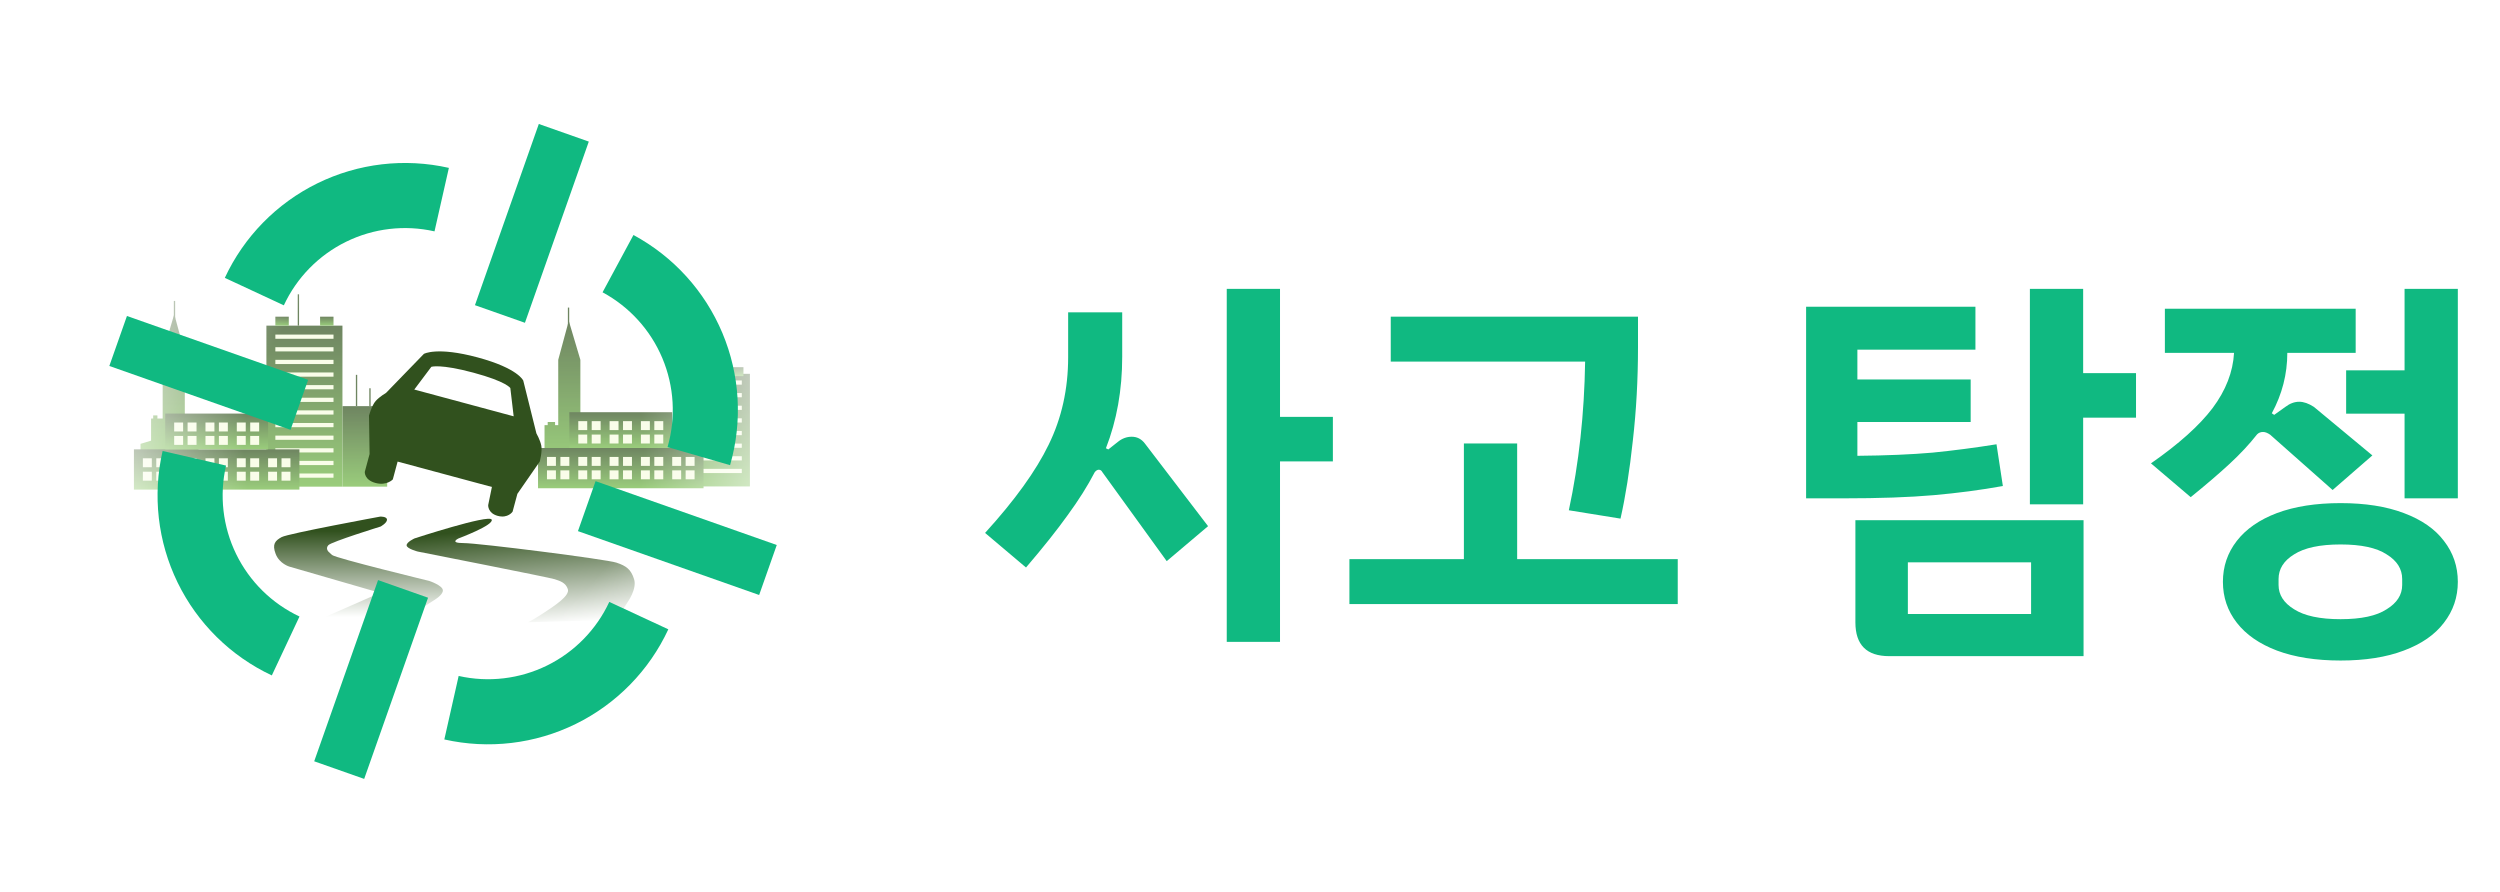 <svg width="622" height="222" viewBox="0 0 622 222" fill="none" xmlns="http://www.w3.org/2000/svg">
<path d="M331.62 114.791H318.467V159.69H305.215V71.87H318.467V103.715H331.62V114.791ZM281.579 108.659C282.897 108.659 283.985 109.22 284.842 110.341L300.567 130.911L290.282 139.614L274.26 117.461C274.063 117.066 273.766 116.868 273.37 116.868C273.041 116.868 272.711 117.066 272.381 117.461C270.601 120.89 268.36 124.45 265.656 128.142C263.019 131.834 259.558 136.185 255.272 141.196L245.086 132.592C252.47 124.483 257.745 117.164 260.909 110.637C264.14 104.044 265.755 96.792 265.755 88.88V77.705H279.205V88.781C279.205 97.023 277.854 104.605 275.15 111.527L275.744 111.824L278.117 109.945C279.172 109.088 280.326 108.659 281.579 108.659ZM394.379 89.968H346.019V78.793H407.533V86.408C407.533 94.451 407.104 102.198 406.247 109.648C405.456 117.033 404.434 123.494 403.181 129.032L390.325 126.955C392.83 115.285 394.182 102.956 394.379 89.968ZM417.422 139.119V150.295H335.734V139.119H364.216V110.341H377.468V139.119H417.422ZM531.442 92.836V103.912H518.289V125.472H505.037V71.87H518.289V92.836H531.442ZM498.312 120.922C492.84 121.911 487.104 122.67 481.104 123.197C475.105 123.725 467.588 123.988 458.556 123.988H449.359V76.32H491.488V87.001H462.116V94.418H490.302V105H462.116V113.406C469.303 113.34 475.533 113.077 480.808 112.615C486.082 112.088 491.389 111.396 496.73 110.538L498.312 120.922ZM461.622 129.428H518.388V163.25H470.028C464.424 163.25 461.622 160.448 461.622 154.844V129.428ZM474.676 152.767H505.334V139.911H474.676V152.767ZM611.508 71.87V123.988H598.256V102.923H583.719V92.144H598.256V71.87H611.508ZM545.05 123.692L535.161 115.285C542.084 110.472 547.193 105.89 550.49 101.539C553.786 97.122 555.566 92.539 555.83 87.792H538.622V76.815H586.092V87.792H569.082C569.082 93.067 567.796 98.078 565.225 102.825L565.819 103.22L568.588 101.242C569.708 100.385 570.862 99.957 572.049 99.957C573.17 99.957 574.39 100.385 575.708 101.242L590.246 113.308L580.356 121.911L564.83 108.165C564.17 107.703 563.577 107.473 563.049 107.473C562.456 107.473 561.962 107.67 561.566 108.066C559.654 110.505 557.379 112.945 554.742 115.384C552.105 117.824 548.874 120.593 545.05 123.692ZM611.508 144.756C611.508 148.58 610.355 151.976 608.047 154.943C605.805 157.91 602.476 160.217 598.059 161.865C593.707 163.514 588.466 164.338 582.334 164.338C576.203 164.338 570.928 163.514 566.511 161.865C562.159 160.217 558.83 157.91 556.522 154.943C554.215 151.976 553.061 148.58 553.061 144.756C553.061 140.932 554.215 137.537 556.522 134.57C558.83 131.603 562.159 129.296 566.511 127.647C570.928 125.999 576.203 125.175 582.334 125.175C588.466 125.175 593.707 125.999 598.059 127.647C602.476 129.296 605.805 131.603 608.047 134.57C610.355 137.537 611.508 140.932 611.508 144.756ZM597.663 144.064C597.663 141.559 596.377 139.515 593.806 137.933C591.301 136.284 587.477 135.46 582.334 135.46C577.192 135.46 573.335 136.284 570.763 137.933C568.192 139.515 566.906 141.559 566.906 144.064V145.548C566.906 147.987 568.192 149.998 570.763 151.58C573.335 153.228 577.192 154.053 582.334 154.053C587.477 154.053 591.301 153.228 593.806 151.58C596.377 149.998 597.663 147.987 597.663 145.548V144.064Z" fill="#10B981"/>
<g opacity="0.7">
<rect x="168.445" y="93.006" width="18.131" height="28.02" fill="url(#paint0_linear_102_3)"/>
<rect x="170.094" y="94.654" width="14.468" height="1.047" fill="#F6FCDF"/>
<rect x="170.094" y="97.797" width="14.468" height="1.047" fill="#F6FCDF"/>
<rect x="170.094" y="100.939" width="14.468" height="1.047" fill="#F6FCDF"/>
<rect x="170.094" y="104.081" width="14.468" height="1.047" fill="#F6FCDF"/>
<rect x="170.094" y="107.224" width="14.468" height="1.047" fill="#F6FCDF"/>
<rect x="170.094" y="110.366" width="14.468" height="1.047" fill="#F6FCDF"/>
<rect x="170.094" y="113.508" width="14.468" height="1.047" fill="#F6FCDF"/>
<rect x="170.094" y="116.651" width="14.468" height="1.047" fill="#F6FCDF"/>
<rect x="170.094" y="91.358" width="3.339" height="2.226" fill="url(#paint1_linear_102_3)"/>
<rect x="181.631" y="91.358" width="3.339" height="2.226" fill="url(#paint2_linear_102_3)"/>
<line x1="176.853" y1="86.413" x2="176.853" y2="94.203" stroke="url(#paint3_linear_102_3)" stroke-width="0.334"/>
<path d="M141.511 79.82L138.889 89.522V105.78H138.102V104.994H136.267V105.78H135.48V114.434H149.902V112.074L147.28 111.287V105.78H146.756V104.994H145.707V105.78H144.396V89.522L141.511 79.82Z" fill="url(#paint4_linear_102_3)"/>
<line x1="141.453" y1="76.524" x2="141.453" y2="80.975" stroke="url(#paint5_linear_102_3)" stroke-width="0.334"/>
<rect x="133.861" y="111.46" width="41.177" height="10.016" fill="url(#paint6_linear_102_3)"/>
<rect x="141.652" y="102.557" width="25.596" height="8.903" fill="url(#paint7_linear_102_3)"/>
<rect x="143.877" y="104.783" width="2.226" height="2.226" fill="#F6FCDF"/>
<rect x="147.216" y="104.783" width="2.226" height="2.226" fill="#F6FCDF"/>
<rect x="143.877" y="108.122" width="2.226" height="2.226" fill="#F6FCDF"/>
<rect x="147.216" y="108.122" width="2.226" height="2.226" fill="#F6FCDF"/>
<rect x="136.087" y="113.686" width="2.226" height="2.226" fill="#F6FCDF"/>
<rect x="139.426" y="113.686" width="2.226" height="2.226" fill="#F6FCDF"/>
<rect x="136.087" y="117.025" width="2.226" height="2.226" fill="#F6FCDF"/>
<rect x="139.426" y="117.025" width="2.226" height="2.226" fill="#F6FCDF"/>
<rect x="143.877" y="113.686" width="2.226" height="2.226" fill="#F6FCDF"/>
<rect x="147.216" y="113.686" width="2.226" height="2.226" fill="#F6FCDF"/>
<rect x="143.877" y="117.025" width="2.226" height="2.226" fill="#F6FCDF"/>
<rect x="147.216" y="117.025" width="2.226" height="2.226" fill="#F6FCDF"/>
<rect x="151.667" y="113.686" width="2.226" height="2.226" fill="#F6FCDF"/>
<rect x="155.006" y="113.686" width="2.226" height="2.226" fill="#F6FCDF"/>
<rect x="151.667" y="117.025" width="2.226" height="2.226" fill="#F6FCDF"/>
<rect x="155.006" y="117.025" width="2.226" height="2.226" fill="#F6FCDF"/>
<rect x="159.458" y="113.686" width="2.226" height="2.226" fill="#F6FCDF"/>
<rect x="162.796" y="113.686" width="2.226" height="2.226" fill="#F6FCDF"/>
<rect x="159.458" y="117.025" width="2.226" height="2.226" fill="#F6FCDF"/>
<rect x="162.796" y="117.025" width="2.226" height="2.226" fill="#F6FCDF"/>
<rect x="167.248" y="113.686" width="2.226" height="2.226" fill="#F6FCDF"/>
<rect x="170.587" y="113.686" width="2.226" height="2.226" fill="#F6FCDF"/>
<rect x="167.248" y="117.025" width="2.226" height="2.226" fill="#F6FCDF"/>
<rect x="170.587" y="117.025" width="2.226" height="2.226" fill="#F6FCDF"/>
<rect x="151.667" y="104.783" width="2.226" height="2.226" fill="#F6FCDF"/>
<rect x="155.006" y="104.783" width="2.226" height="2.226" fill="#F6FCDF"/>
<rect x="151.667" y="108.122" width="2.226" height="2.226" fill="#F6FCDF"/>
<rect x="155.006" y="108.122" width="2.226" height="2.226" fill="#F6FCDF"/>
<rect x="159.458" y="104.783" width="2.226" height="2.226" fill="#F6FCDF"/>
<rect x="162.796" y="104.783" width="2.226" height="2.226" fill="#F6FCDF"/>
<rect x="159.458" y="108.122" width="2.226" height="2.226" fill="#F6FCDF"/>
<rect x="162.796" y="108.122" width="2.226" height="2.226" fill="#F6FCDF"/>
</g>
<g opacity="0.7">
<rect x="85.201" y="101.049" width="11.129" height="20.032" fill="url(#paint8_linear_102_3)"/>
<rect x="66.282" y="81.017" width="18.919" height="40.064" fill="url(#paint9_linear_102_3)"/>
<rect x="68.508" y="83.243" width="14.468" height="1.047" fill="#F6FCDF"/>
<rect x="68.508" y="86.385" width="14.468" height="1.047" fill="#F6FCDF"/>
<rect x="68.508" y="89.528" width="14.468" height="1.047" fill="#F6FCDF"/>
<rect x="68.508" y="92.67" width="14.468" height="1.047" fill="#F6FCDF"/>
<rect x="68.508" y="95.812" width="14.468" height="1.047" fill="#F6FCDF"/>
<rect x="68.508" y="98.955" width="14.468" height="1.047" fill="#F6FCDF"/>
<rect x="68.508" y="102.097" width="14.468" height="1.047" fill="#F6FCDF"/>
<rect x="68.508" y="105.239" width="14.468" height="1.047" fill="#F6FCDF"/>
<rect x="68.508" y="108.381" width="14.468" height="1.047" fill="#F6FCDF"/>
<rect x="68.508" y="111.524" width="14.468" height="1.047" fill="#F6FCDF"/>
<rect x="68.508" y="114.666" width="14.468" height="1.047" fill="#F6FCDF"/>
<rect x="68.508" y="117.808" width="14.468" height="1.047" fill="#F6FCDF"/>
<rect x="68.508" y="78.792" width="3.339" height="2.226" fill="url(#paint10_linear_102_3)"/>
<rect x="79.637" y="78.792" width="3.339" height="2.226" fill="url(#paint11_linear_102_3)"/>
<line x1="74.239" y1="73.227" x2="74.239" y2="81.017" stroke="url(#paint12_linear_102_3)" stroke-width="0.334"/>
<line x1="88.707" y1="93.259" x2="88.707" y2="101.049" stroke="url(#paint13_linear_102_3)" stroke-width="0.334"/>
<line x1="92.046" y1="96.598" x2="92.046" y2="101.049" stroke="url(#paint14_linear_102_3)" stroke-width="0.334"/>
<path d="M43.356 78.172L45.979 87.874V104.132H46.765V103.345H48.601V104.132H49.388V112.785H34.965V110.425L37.587 109.639V104.132H38.112V103.345H39.161V104.132H40.472V87.874L43.356 78.172Z" fill="url(#paint15_linear_102_3)"/>
<line y1="-0.167" x2="4.452" y2="-0.167" transform="matrix(0 1 1 0 43.581 74.875)" stroke="url(#paint16_linear_102_3)" stroke-width="0.334"/>
<rect x="33.317" y="111.799" width="41.177" height="10.016" fill="url(#paint17_linear_102_3)"/>
<rect x="41.107" y="102.896" width="25.596" height="8.903" fill="url(#paint18_linear_102_3)"/>
<rect x="43.333" y="105.122" width="2.226" height="2.226" fill="#F6FCDF"/>
<rect x="46.671" y="105.122" width="2.226" height="2.226" fill="#F6FCDF"/>
<rect x="43.333" y="108.46" width="2.226" height="2.226" fill="#F6FCDF"/>
<rect x="46.671" y="108.46" width="2.226" height="2.226" fill="#F6FCDF"/>
<rect x="35.543" y="114.025" width="2.226" height="2.226" fill="#F6FCDF"/>
<rect x="38.882" y="114.025" width="2.226" height="2.226" fill="#F6FCDF"/>
<rect x="35.543" y="117.364" width="2.226" height="2.226" fill="#F6FCDF"/>
<rect x="38.882" y="117.364" width="2.226" height="2.226" fill="#F6FCDF"/>
<rect x="43.333" y="114.025" width="2.226" height="2.226" fill="#F6FCDF"/>
<rect x="46.671" y="114.025" width="2.226" height="2.226" fill="#F6FCDF"/>
<rect x="43.333" y="117.364" width="2.226" height="2.226" fill="#F6FCDF"/>
<rect x="46.671" y="117.364" width="2.226" height="2.226" fill="#F6FCDF"/>
<rect x="51.123" y="114.025" width="2.226" height="2.226" fill="#F6FCDF"/>
<rect x="54.462" y="114.025" width="2.226" height="2.226" fill="#F6FCDF"/>
<rect x="51.123" y="117.364" width="2.226" height="2.226" fill="#F6FCDF"/>
<rect x="54.462" y="117.364" width="2.226" height="2.226" fill="#F6FCDF"/>
<rect x="58.914" y="114.025" width="2.226" height="2.226" fill="#F6FCDF"/>
<rect x="62.252" y="114.025" width="2.226" height="2.226" fill="#F6FCDF"/>
<rect x="58.914" y="117.364" width="2.226" height="2.226" fill="#F6FCDF"/>
<rect x="62.252" y="117.364" width="2.226" height="2.226" fill="#F6FCDF"/>
<rect x="66.704" y="114.025" width="2.226" height="2.226" fill="#F6FCDF"/>
<rect x="70.042" y="114.025" width="2.226" height="2.226" fill="#F6FCDF"/>
<rect x="66.704" y="117.364" width="2.226" height="2.226" fill="#F6FCDF"/>
<rect x="70.042" y="117.364" width="2.226" height="2.226" fill="#F6FCDF"/>
<rect x="51.123" y="105.122" width="2.226" height="2.226" fill="#F6FCDF"/>
<rect x="54.462" y="105.122" width="2.226" height="2.226" fill="#F6FCDF"/>
<rect x="51.123" y="108.46" width="2.226" height="2.226" fill="#F6FCDF"/>
<rect x="54.462" y="108.46" width="2.226" height="2.226" fill="#F6FCDF"/>
<rect x="58.914" y="105.122" width="2.226" height="2.226" fill="#F6FCDF"/>
<rect x="62.252" y="105.122" width="2.226" height="2.226" fill="#F6FCDF"/>
<rect x="58.914" y="108.46" width="2.226" height="2.226" fill="#F6FCDF"/>
<rect x="62.252" y="108.46" width="2.226" height="2.226" fill="#F6FCDF"/>
</g>
<path fill-rule="evenodd" clip-rule="evenodd" d="M118.828 88.922C108.684 86.19 105.465 88.043 105.465 88.043L96.051 97.748C96.051 97.748 94.442 98.674 93.466 99.771C92.491 100.868 91.808 103.404 91.808 103.404L91.953 112.963L90.758 117.401C90.758 117.401 90.594 119.397 93.416 120.157C96.237 120.917 97.732 119.28 97.732 119.28L98.927 114.842L122.385 121.159L121.46 125.67C121.46 125.67 121.311 127.67 123.847 128.353C126.383 129.036 127.53 127.305 127.53 127.305L128.725 122.867L134.285 114.845C134.285 114.845 134.968 112.309 134.676 110.87C134.383 109.431 133.457 107.822 133.457 107.822L130.191 94.703C130.191 94.703 128.972 91.654 118.828 88.922ZM107.318 91.262C107.318 91.262 109.561 90.506 117.803 92.726C126.045 94.946 126.972 96.555 126.972 96.555L127.8 103.578L103.074 96.919L107.318 91.262Z" fill="#31511E"/>
<path d="M122.323 129.268C121.645 127.912 103.128 133.961 103.128 133.961C103.128 133.961 101.133 134.866 101.166 135.689C101.199 136.513 103.936 137.228 103.936 137.228C103.936 137.228 136.689 143.672 137.982 144.103C139.274 144.533 140.729 144.927 141.278 146.575C141.828 148.223 137.982 150.696 135.509 152.344C133.037 153.992 131.389 154.816 131.389 154.816L153.36 154.221L156.113 149.871C156.113 149.871 158.536 146.546 157.761 144.103C156.986 141.659 155.833 140.806 153.36 139.982C150.888 139.158 119.111 135.121 115.36 135.121C111.61 135.121 114.082 133.961 114.082 133.961C114.082 133.961 123.001 130.624 122.323 129.268Z" fill="url(#paint19_linear_102_3)"/>
<path d="M70.065 133.635C71.679 132.745 94.605 128.529 94.605 128.529C94.605 128.529 96.252 128.463 96.284 129.286C96.317 130.11 94.704 130.999 94.704 130.999C94.704 130.999 82.483 134.787 81.693 135.644C80.902 136.5 81.759 137.291 81.759 137.291L82.615 138.081C83.471 138.872 106.792 144.537 106.792 144.537C106.792 144.537 110.136 145.648 110.185 146.876C110.234 148.103 107.813 149.445 107.813 149.445L98.162 155.605L71.844 157.483L94.539 147.502L72.009 140.98C72.009 140.98 69.505 140.255 68.583 137.818C67.661 135.381 68.451 134.524 70.065 133.635Z" fill="url(#paint20_linear_102_3)"/>
<path d="M222 111C222 172.304 172.304 222 111 222C49.696 222 0 172.304 0 111C0 49.696 49.696 0 111 0C172.304 0 222 49.696 222 111Z" fill="url(#paint21_radial_102_3)"/>
<g filter="url(#filter0_d_102_3)">
<path d="M181.641 115.731C184.78 104.876 184.106 93.275 179.732 82.856C175.359 72.438 167.549 63.832 157.603 58.471L149.918 72.726C156.606 76.332 161.858 82.119 164.799 89.125C167.74 96.131 168.193 103.933 166.083 111.233L181.641 115.731Z" fill="#10B981"/>
<path d="M111.681 41.768C100.661 39.273 89.119 40.628 78.976 45.607C68.834 50.586 60.702 58.888 55.934 69.132L70.618 75.966C73.823 69.077 79.292 63.494 86.113 60.146C92.934 56.797 100.695 55.886 108.106 57.564L111.681 41.768Z" fill="#10B981"/>
<path d="M40.457 112.204C37.925 123.216 39.24 134.763 44.184 144.923C49.128 155.083 57.402 163.243 67.63 168.045L74.513 153.386C67.636 150.156 62.071 144.668 58.747 137.836C55.422 131.004 54.538 123.239 56.24 115.834L40.457 112.204Z" fill="#10B981"/>
<path d="M110.548 183.974C121.57 186.462 133.111 185.1 143.251 180.115C153.391 175.13 161.518 166.822 166.279 156.575L151.591 149.751C148.39 156.642 142.924 162.228 136.106 165.581C129.287 168.933 121.526 169.849 114.114 168.176L110.548 183.974Z" fill="#10B981"/>
<rect x="31.585" y="78.618" width="47.8" height="13.186" transform="rotate(19.414 31.585 78.618)" fill="#10B981"/>
<rect x="148.176" y="119.709" width="47.8" height="13.186" transform="rotate(19.414 148.176 119.709)" fill="#10B981"/>
<rect x="118.168" y="75.928" width="47.8" height="13.186" transform="rotate(-70.586 118.168 75.928)" fill="#10B981"/>
<rect x="78.173" y="189.409" width="47.8" height="13.186" transform="rotate(-70.586 78.173 189.409)" fill="#10B981"/>
</g>
<defs>
<filter id="filter0_d_102_3" x="10.72" y="14.363" width="199.021" height="195.912" filterUnits="userSpaceOnUse" color-interpolation-filters="sRGB">
<feFlood flood-opacity="0" result="BackgroundImageFix"/>
<feColorMatrix in="SourceAlpha" type="matrix" values="0 0 0 0 0 0 0 0 0 0 0 0 0 0 0 0 0 0 127 0" result="hardAlpha"/>
<feOffset/>
<feGaussianBlur stdDeviation="8.241"/>
<feComposite in2="hardAlpha" operator="out"/>
<feColorMatrix type="matrix" values="0 0 0 0 0.543 0 0 0 0 0.793 0 0 0 0 0.417 0 0 0 1 0"/>
<feBlend mode="normal" in2="BackgroundImageFix" result="effect1_dropShadow_102_3"/>
<feBlend mode="normal" in="SourceGraphic" in2="effect1_dropShadow_102_3" result="shape"/>
</filter>
<linearGradient id="paint0_linear_102_3" x1="177.511" y1="93.006" x2="177.511" y2="121.027" gradientUnits="userSpaceOnUse">
<stop stop-color="#31511E"/>
<stop offset="1" stop-color="#6FB744"/>
</linearGradient>
<linearGradient id="paint1_linear_102_3" x1="171.763" y1="91.358" x2="171.763" y2="93.584" gradientUnits="userSpaceOnUse">
<stop stop-color="#31511E"/>
<stop offset="1" stop-color="#6FB744"/>
</linearGradient>
<linearGradient id="paint2_linear_102_3" x1="183.301" y1="91.358" x2="183.301" y2="93.584" gradientUnits="userSpaceOnUse">
<stop stop-color="#31511E"/>
<stop offset="1" stop-color="#6FB744"/>
</linearGradient>
<linearGradient id="paint3_linear_102_3" x1="176.687" y1="90.308" x2="175.687" y2="90.308" gradientUnits="userSpaceOnUse">
<stop stop-color="#31511E"/>
<stop offset="1" stop-color="#6FB744"/>
</linearGradient>
<linearGradient id="paint4_linear_102_3" x1="142.691" y1="79.82" x2="142.691" y2="114.434" gradientUnits="userSpaceOnUse">
<stop stop-color="#31511E"/>
<stop offset="1" stop-color="#6FB744"/>
</linearGradient>
<linearGradient id="paint5_linear_102_3" x1="141.286" y1="78.749" x2="140.286" y2="78.749" gradientUnits="userSpaceOnUse">
<stop stop-color="#31511E"/>
<stop offset="1" stop-color="#6FB744"/>
</linearGradient>
<linearGradient id="paint6_linear_102_3" x1="154.45" y1="111.46" x2="154.45" y2="121.476" gradientUnits="userSpaceOnUse">
<stop stop-color="#31511E"/>
<stop offset="1" stop-color="#6FB744"/>
</linearGradient>
<linearGradient id="paint7_linear_102_3" x1="154.45" y1="102.557" x2="154.45" y2="111.46" gradientUnits="userSpaceOnUse">
<stop stop-color="#31511E"/>
<stop offset="1" stop-color="#6FB744"/>
</linearGradient>
<linearGradient id="paint8_linear_102_3" x1="90.766" y1="101.049" x2="90.766" y2="121.081" gradientUnits="userSpaceOnUse">
<stop stop-color="#31511E"/>
<stop offset="1" stop-color="#6FB744"/>
</linearGradient>
<linearGradient id="paint9_linear_102_3" x1="75.742" y1="81.017" x2="75.742" y2="121.081" gradientUnits="userSpaceOnUse">
<stop stop-color="#31511E"/>
<stop offset="1" stop-color="#6FB744"/>
</linearGradient>
<linearGradient id="paint10_linear_102_3" x1="70.177" y1="78.792" x2="70.177" y2="81.017" gradientUnits="userSpaceOnUse">
<stop stop-color="#31511E"/>
<stop offset="1" stop-color="#6FB744"/>
</linearGradient>
<linearGradient id="paint11_linear_102_3" x1="81.306" y1="78.792" x2="81.306" y2="81.017" gradientUnits="userSpaceOnUse">
<stop stop-color="#31511E"/>
<stop offset="1" stop-color="#6FB744"/>
</linearGradient>
<linearGradient id="paint12_linear_102_3" x1="74.073" y1="77.122" x2="73.073" y2="77.122" gradientUnits="userSpaceOnUse">
<stop stop-color="#31511E"/>
<stop offset="1" stop-color="#6FB744"/>
</linearGradient>
<linearGradient id="paint13_linear_102_3" x1="88.54" y1="97.154" x2="87.54" y2="97.154" gradientUnits="userSpaceOnUse">
<stop stop-color="#31511E"/>
<stop offset="1" stop-color="#6FB744"/>
</linearGradient>
<linearGradient id="paint14_linear_102_3" x1="91.879" y1="98.824" x2="90.879" y2="98.824" gradientUnits="userSpaceOnUse">
<stop stop-color="#31511E"/>
<stop offset="1" stop-color="#6FB744"/>
</linearGradient>
<linearGradient id="paint15_linear_102_3" x1="42.176" y1="78.172" x2="42.176" y2="112.785" gradientUnits="userSpaceOnUse">
<stop stop-color="#31511E"/>
<stop offset="1" stop-color="#6FB744"/>
</linearGradient>
<linearGradient id="paint16_linear_102_3" x1="2.226" y1="0" x2="2.226" y2="1" gradientUnits="userSpaceOnUse">
<stop stop-color="#31511E"/>
<stop offset="1" stop-color="#6FB744"/>
</linearGradient>
<linearGradient id="paint17_linear_102_3" x1="53.905" y1="111.799" x2="53.905" y2="121.815" gradientUnits="userSpaceOnUse">
<stop stop-color="#31511E"/>
<stop offset="1" stop-color="#6FB744"/>
</linearGradient>
<linearGradient id="paint18_linear_102_3" x1="53.905" y1="102.896" x2="53.905" y2="111.799" gradientUnits="userSpaceOnUse">
<stop stop-color="#31511E"/>
<stop offset="1" stop-color="#6FB744"/>
</linearGradient>
<linearGradient id="paint19_linear_102_3" x1="129.856" y1="131.242" x2="131.79" y2="155.904" gradientUnits="userSpaceOnUse">
<stop stop-color="#31511E"/>
<stop offset="1" stop-color="white"/>
</linearGradient>
<linearGradient id="paint20_linear_102_3" x1="87.826" y1="132.099" x2="87.859" y2="153.543" gradientUnits="userSpaceOnUse">
<stop stop-color="#31511E"/>
<stop offset="1" stop-color="white"/>
</linearGradient>
<radialGradient id="paint21_radial_102_3" cx="0" cy="0" r="1" gradientUnits="userSpaceOnUse" gradientTransform="translate(110.484 111.516) rotate(165.939) scale(99.667)">
<stop offset="0.5" stop-color="white" stop-opacity="0"/>
<stop offset="1" stop-color="white"/>
</radialGradient>
</defs>
</svg>
